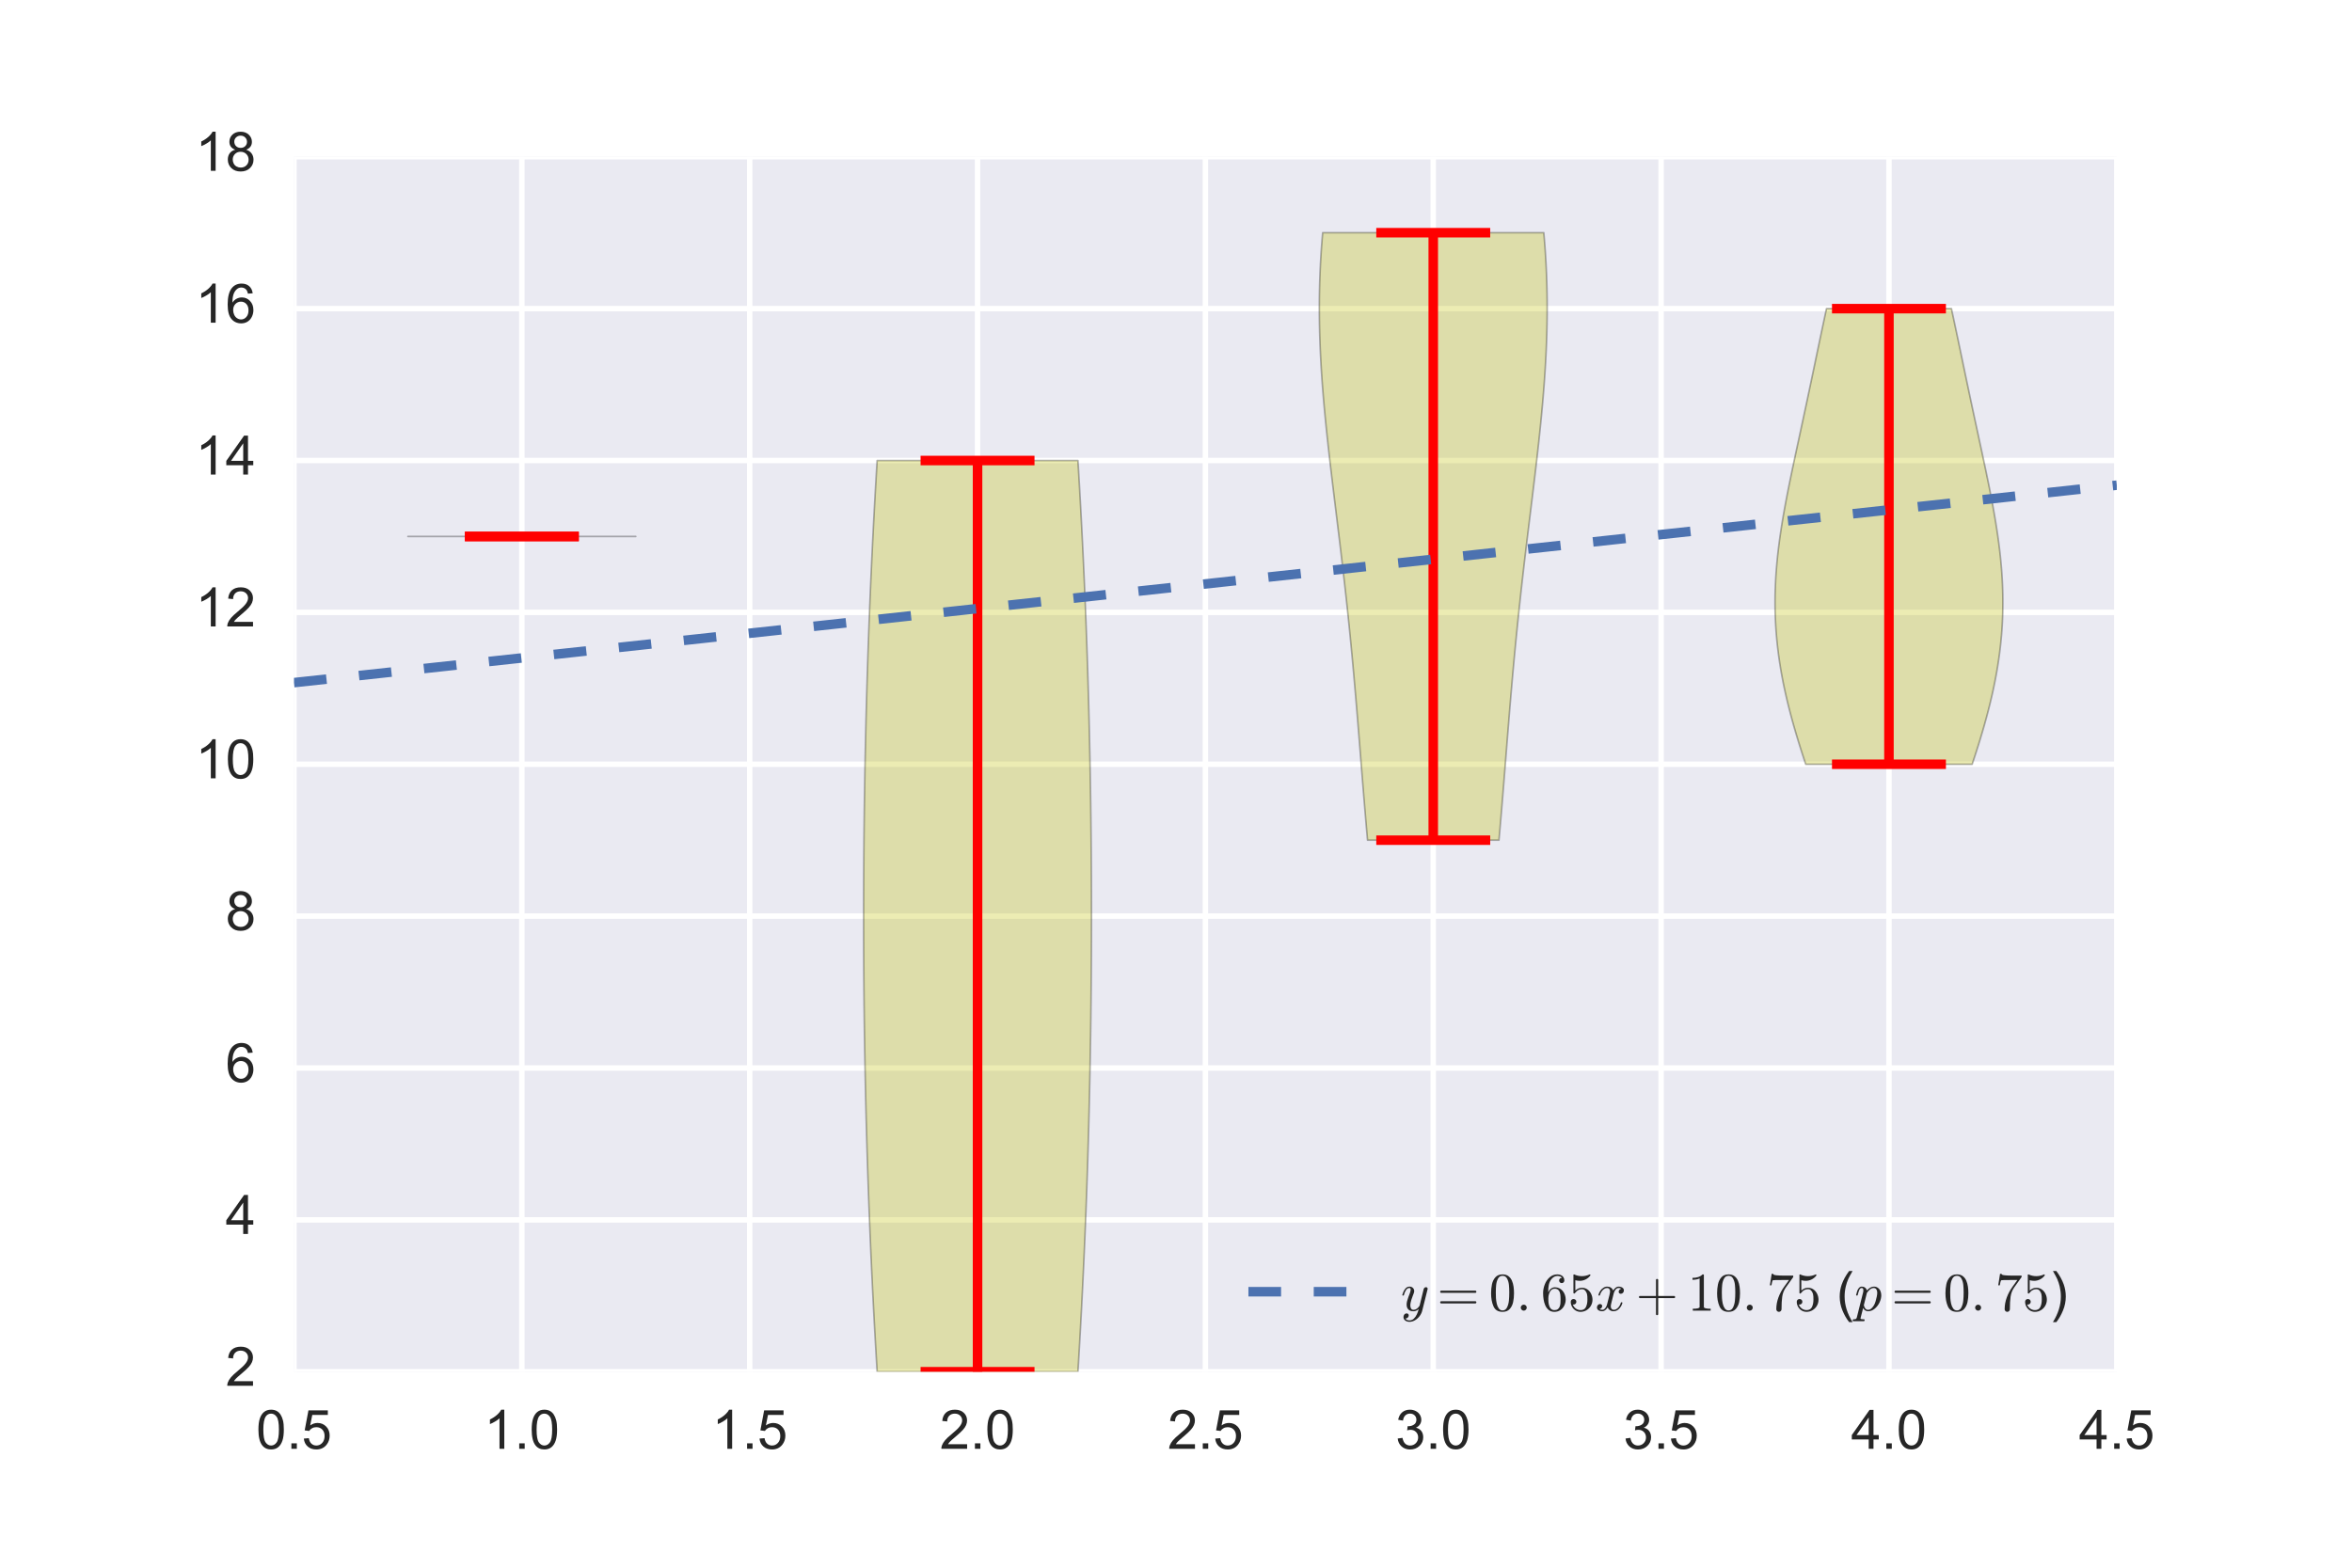 <?xml version="1.0" encoding="utf-8" standalone="no"?>
<!DOCTYPE svg PUBLIC "-//W3C//DTD SVG 1.1//EN"
  "http://www.w3.org/Graphics/SVG/1.1/DTD/svg11.dtd">
<!-- Created with matplotlib (http://matplotlib.org/) -->
<svg height="288pt" version="1.1" viewBox="0 0 432 288" width="432pt" xmlns="http://www.w3.org/2000/svg" xmlns:xlink="http://www.w3.org/1999/xlink">
 <defs>
  <style type="text/css">
*{stroke-linecap:butt;stroke-linejoin:round;stroke-miterlimit:100000;}
  </style>
 </defs>
 <g id="figure_1">
  <g id="patch_1">
   <path d="M 0 288 
L 432 288 
L 432 0 
L 0 0 
z
" style="fill:#ffffff;"/>
  </g>
  <g id="axes_1">
   <g id="patch_2">
    <path d="M 54 252 
L 388.8 252 
L 388.8 28.8 
L 54 28.8 
z
" style="fill:#eaeaf2;"/>
   </g>
   <g id="matplotlib.axis_1">
    <g id="xtick_1">
     <g id="line2d_1">
      <path clip-path="url(#p557b11c16c)" d="M 54 252 
L 54 28.8 
" style="fill:none;stroke:#ffffff;stroke-linecap:round;"/>
     </g>
     <g id="line2d_2">
      <defs>
       <path d="M 0 0 
L 0 0 
" id="m8af77d1877" style="stroke:#262626;"/>
      </defs>
      <g>
       <use style="fill:#262626;stroke:#262626;" x="54.0" xlink:href="#m8af77d1877" y="252.0"/>
      </g>
     </g>
     <g id="line2d_3">
      <g>
       <use style="fill:#262626;stroke:#262626;" x="54.0" xlink:href="#m8af77d1877" y="28.8"/>
      </g>
     </g>
     <g id="text_1">
      <!-- 0.5 -->
      <defs>
       <path d="M 4.156 35.297 
Q 4.156 48 6.766 55.734 
Q 9.375 63.484 14.516 67.672 
Q 19.672 71.875 27.484 71.875 
Q 33.25 71.875 37.594 69.547 
Q 41.938 67.234 44.766 62.859 
Q 47.609 58.5 49.219 52.219 
Q 50.828 45.953 50.828 35.297 
Q 50.828 22.703 48.234 14.969 
Q 45.656 7.234 40.5 3 
Q 35.359 -1.219 27.484 -1.219 
Q 17.141 -1.219 11.234 6.203 
Q 4.156 15.141 4.156 35.297 
M 13.188 35.297 
Q 13.188 17.672 17.312 11.828 
Q 21.438 6 27.484 6 
Q 33.547 6 37.672 11.859 
Q 41.797 17.719 41.797 35.297 
Q 41.797 52.984 37.672 58.781 
Q 33.547 64.594 27.391 64.594 
Q 21.344 64.594 17.719 59.469 
Q 13.188 52.938 13.188 35.297 
" id="ArialMT-30"/>
       <path d="M 4.156 18.75 
L 13.375 19.531 
Q 14.406 12.797 18.141 9.391 
Q 21.875 6 27.156 6 
Q 33.5 6 37.891 10.781 
Q 42.281 15.578 42.281 23.484 
Q 42.281 31 38.062 35.344 
Q 33.844 39.703 27 39.703 
Q 22.75 39.703 19.328 37.766 
Q 15.922 35.844 13.969 32.766 
L 5.719 33.844 
L 12.641 70.609 
L 48.25 70.609 
L 48.25 62.203 
L 19.672 62.203 
L 15.828 42.969 
Q 22.266 47.469 29.344 47.469 
Q 38.719 47.469 45.156 40.969 
Q 51.609 34.469 51.609 24.266 
Q 51.609 14.547 45.953 7.469 
Q 39.062 -1.219 27.156 -1.219 
Q 17.391 -1.219 11.203 4.25 
Q 5.031 9.719 4.156 18.75 
" id="ArialMT-35"/>
       <path d="M 9.078 0 
L 9.078 10.016 
L 19.094 10.016 
L 19.094 0 
z
" id="ArialMT-2e"/>
      </defs>
      <g style="fill:#262626;" transform="translate(47.05 266.158)scale(0.1 -0.1)">
       <use xlink:href="#ArialMT-30"/>
       <use x="55.615" xlink:href="#ArialMT-2e"/>
       <use x="83.398" xlink:href="#ArialMT-35"/>
      </g>
     </g>
    </g>
    <g id="xtick_2">
     <g id="line2d_4">
      <path clip-path="url(#p557b11c16c)" d="M 95.85 252 
L 95.85 28.8 
" style="fill:none;stroke:#ffffff;stroke-linecap:round;"/>
     </g>
     <g id="line2d_5">
      <g>
       <use style="fill:#262626;stroke:#262626;" x="95.85" xlink:href="#m8af77d1877" y="252.0"/>
      </g>
     </g>
     <g id="line2d_6">
      <g>
       <use style="fill:#262626;stroke:#262626;" x="95.85" xlink:href="#m8af77d1877" y="28.8"/>
      </g>
     </g>
     <g id="text_2">
      <!-- 1.0 -->
      <defs>
       <path d="M 37.25 0 
L 28.469 0 
L 28.469 56 
Q 25.297 52.984 20.141 49.953 
Q 14.984 46.922 10.891 45.406 
L 10.891 53.906 
Q 18.266 57.375 23.781 62.297 
Q 29.297 67.234 31.594 71.875 
L 37.25 71.875 
z
" id="ArialMT-31"/>
      </defs>
      <g style="fill:#262626;" transform="translate(88.9 266.158)scale(0.1 -0.1)">
       <use xlink:href="#ArialMT-31"/>
       <use x="55.615" xlink:href="#ArialMT-2e"/>
       <use x="83.398" xlink:href="#ArialMT-30"/>
      </g>
     </g>
    </g>
    <g id="xtick_3">
     <g id="line2d_7">
      <path clip-path="url(#p557b11c16c)" d="M 137.7 252 
L 137.7 28.8 
" style="fill:none;stroke:#ffffff;stroke-linecap:round;"/>
     </g>
     <g id="line2d_8">
      <g>
       <use style="fill:#262626;stroke:#262626;" x="137.7" xlink:href="#m8af77d1877" y="252.0"/>
      </g>
     </g>
     <g id="line2d_9">
      <g>
       <use style="fill:#262626;stroke:#262626;" x="137.7" xlink:href="#m8af77d1877" y="28.8"/>
      </g>
     </g>
     <g id="text_3">
      <!-- 1.5 -->
      <g style="fill:#262626;" transform="translate(130.75 266.158)scale(0.1 -0.1)">
       <use xlink:href="#ArialMT-31"/>
       <use x="55.615" xlink:href="#ArialMT-2e"/>
       <use x="83.398" xlink:href="#ArialMT-35"/>
      </g>
     </g>
    </g>
    <g id="xtick_4">
     <g id="line2d_10">
      <path clip-path="url(#p557b11c16c)" d="M 179.55 252 
L 179.55 28.8 
" style="fill:none;stroke:#ffffff;stroke-linecap:round;"/>
     </g>
     <g id="line2d_11">
      <g>
       <use style="fill:#262626;stroke:#262626;" x="179.55" xlink:href="#m8af77d1877" y="252.0"/>
      </g>
     </g>
     <g id="line2d_12">
      <g>
       <use style="fill:#262626;stroke:#262626;" x="179.55" xlink:href="#m8af77d1877" y="28.8"/>
      </g>
     </g>
     <g id="text_4">
      <!-- 2.0 -->
      <defs>
       <path d="M 50.344 8.453 
L 50.344 0 
L 3.031 0 
Q 2.938 3.172 4.047 6.109 
Q 5.859 10.938 9.828 15.625 
Q 13.812 20.312 21.344 26.469 
Q 33.016 36.031 37.109 41.625 
Q 41.219 47.219 41.219 52.203 
Q 41.219 57.422 37.469 61 
Q 33.734 64.594 27.734 64.594 
Q 21.391 64.594 17.578 60.781 
Q 13.766 56.984 13.719 50.25 
L 4.688 51.172 
Q 5.609 61.281 11.656 66.578 
Q 17.719 71.875 27.938 71.875 
Q 38.234 71.875 44.234 66.156 
Q 50.25 60.453 50.25 52 
Q 50.25 47.703 48.484 43.547 
Q 46.734 39.406 42.656 34.812 
Q 38.578 30.219 29.109 22.219 
Q 21.188 15.578 18.938 13.203 
Q 16.703 10.844 15.234 8.453 
z
" id="ArialMT-32"/>
      </defs>
      <g style="fill:#262626;" transform="translate(172.6 266.158)scale(0.1 -0.1)">
       <use xlink:href="#ArialMT-32"/>
       <use x="55.615" xlink:href="#ArialMT-2e"/>
       <use x="83.398" xlink:href="#ArialMT-30"/>
      </g>
     </g>
    </g>
    <g id="xtick_5">
     <g id="line2d_13">
      <path clip-path="url(#p557b11c16c)" d="M 221.4 252 
L 221.4 28.8 
" style="fill:none;stroke:#ffffff;stroke-linecap:round;"/>
     </g>
     <g id="line2d_14">
      <g>
       <use style="fill:#262626;stroke:#262626;" x="221.4" xlink:href="#m8af77d1877" y="252.0"/>
      </g>
     </g>
     <g id="line2d_15">
      <g>
       <use style="fill:#262626;stroke:#262626;" x="221.4" xlink:href="#m8af77d1877" y="28.8"/>
      </g>
     </g>
     <g id="text_5">
      <!-- 2.5 -->
      <g style="fill:#262626;" transform="translate(214.45 266.158)scale(0.1 -0.1)">
       <use xlink:href="#ArialMT-32"/>
       <use x="55.615" xlink:href="#ArialMT-2e"/>
       <use x="83.398" xlink:href="#ArialMT-35"/>
      </g>
     </g>
    </g>
    <g id="xtick_6">
     <g id="line2d_16">
      <path clip-path="url(#p557b11c16c)" d="M 263.25 252 
L 263.25 28.8 
" style="fill:none;stroke:#ffffff;stroke-linecap:round;"/>
     </g>
     <g id="line2d_17">
      <g>
       <use style="fill:#262626;stroke:#262626;" x="263.25" xlink:href="#m8af77d1877" y="252.0"/>
      </g>
     </g>
     <g id="line2d_18">
      <g>
       <use style="fill:#262626;stroke:#262626;" x="263.25" xlink:href="#m8af77d1877" y="28.8"/>
      </g>
     </g>
     <g id="text_6">
      <!-- 3.0 -->
      <defs>
       <path d="M 4.203 18.891 
L 12.984 20.062 
Q 14.5 12.594 18.141 9.297 
Q 21.781 6 27 6 
Q 33.203 6 37.469 10.297 
Q 41.75 14.594 41.75 20.953 
Q 41.75 27 37.797 30.922 
Q 33.844 34.859 27.734 34.859 
Q 25.25 34.859 21.531 33.891 
L 22.516 41.609 
Q 23.391 41.5 23.922 41.5 
Q 29.547 41.5 34.031 44.422 
Q 38.531 47.359 38.531 53.469 
Q 38.531 58.297 35.25 61.469 
Q 31.984 64.656 26.812 64.656 
Q 21.688 64.656 18.266 61.422 
Q 14.844 58.203 13.875 51.766 
L 5.078 53.328 
Q 6.688 62.156 12.391 67.016 
Q 18.109 71.875 26.609 71.875 
Q 32.469 71.875 37.391 69.359 
Q 42.328 66.844 44.938 62.5 
Q 47.562 58.156 47.562 53.266 
Q 47.562 48.641 45.062 44.828 
Q 42.578 41.016 37.703 38.766 
Q 44.047 37.312 47.562 32.688 
Q 51.078 28.078 51.078 21.141 
Q 51.078 11.766 44.234 5.25 
Q 37.406 -1.266 26.953 -1.266 
Q 17.531 -1.266 11.297 4.344 
Q 5.078 9.969 4.203 18.891 
" id="ArialMT-33"/>
      </defs>
      <g style="fill:#262626;" transform="translate(256.3 266.158)scale(0.1 -0.1)">
       <use xlink:href="#ArialMT-33"/>
       <use x="55.615" xlink:href="#ArialMT-2e"/>
       <use x="83.398" xlink:href="#ArialMT-30"/>
      </g>
     </g>
    </g>
    <g id="xtick_7">
     <g id="line2d_19">
      <path clip-path="url(#p557b11c16c)" d="M 305.1 252 
L 305.1 28.8 
" style="fill:none;stroke:#ffffff;stroke-linecap:round;"/>
     </g>
     <g id="line2d_20">
      <g>
       <use style="fill:#262626;stroke:#262626;" x="305.1" xlink:href="#m8af77d1877" y="252.0"/>
      </g>
     </g>
     <g id="line2d_21">
      <g>
       <use style="fill:#262626;stroke:#262626;" x="305.1" xlink:href="#m8af77d1877" y="28.8"/>
      </g>
     </g>
     <g id="text_7">
      <!-- 3.5 -->
      <g style="fill:#262626;" transform="translate(298.15 266.158)scale(0.1 -0.1)">
       <use xlink:href="#ArialMT-33"/>
       <use x="55.615" xlink:href="#ArialMT-2e"/>
       <use x="83.398" xlink:href="#ArialMT-35"/>
      </g>
     </g>
    </g>
    <g id="xtick_8">
     <g id="line2d_22">
      <path clip-path="url(#p557b11c16c)" d="M 346.95 252 
L 346.95 28.8 
" style="fill:none;stroke:#ffffff;stroke-linecap:round;"/>
     </g>
     <g id="line2d_23">
      <g>
       <use style="fill:#262626;stroke:#262626;" x="346.95" xlink:href="#m8af77d1877" y="252.0"/>
      </g>
     </g>
     <g id="line2d_24">
      <g>
       <use style="fill:#262626;stroke:#262626;" x="346.95" xlink:href="#m8af77d1877" y="28.8"/>
      </g>
     </g>
     <g id="text_8">
      <!-- 4.0 -->
      <defs>
       <path d="M 32.328 0 
L 32.328 17.141 
L 1.266 17.141 
L 1.266 25.203 
L 33.938 71.578 
L 41.109 71.578 
L 41.109 25.203 
L 50.781 25.203 
L 50.781 17.141 
L 41.109 17.141 
L 41.109 0 
z
M 32.328 25.203 
L 32.328 57.469 
L 9.906 25.203 
z
" id="ArialMT-34"/>
      </defs>
      <g style="fill:#262626;" transform="translate(340.0 266.158)scale(0.1 -0.1)">
       <use xlink:href="#ArialMT-34"/>
       <use x="55.615" xlink:href="#ArialMT-2e"/>
       <use x="83.398" xlink:href="#ArialMT-30"/>
      </g>
     </g>
    </g>
    <g id="xtick_9">
     <g id="line2d_25">
      <path clip-path="url(#p557b11c16c)" d="M 388.8 252 
L 388.8 28.8 
" style="fill:none;stroke:#ffffff;stroke-linecap:round;"/>
     </g>
     <g id="line2d_26">
      <g>
       <use style="fill:#262626;stroke:#262626;" x="388.8" xlink:href="#m8af77d1877" y="252.0"/>
      </g>
     </g>
     <g id="line2d_27">
      <g>
       <use style="fill:#262626;stroke:#262626;" x="388.8" xlink:href="#m8af77d1877" y="28.8"/>
      </g>
     </g>
     <g id="text_9">
      <!-- 4.5 -->
      <g style="fill:#262626;" transform="translate(381.85 266.158)scale(0.1 -0.1)">
       <use xlink:href="#ArialMT-34"/>
       <use x="55.615" xlink:href="#ArialMT-2e"/>
       <use x="83.398" xlink:href="#ArialMT-35"/>
      </g>
     </g>
    </g>
   </g>
   <g id="matplotlib.axis_2">
    <g id="ytick_1">
     <g id="line2d_28">
      <path clip-path="url(#p557b11c16c)" d="M 54 252 
L 388.8 252 
" style="fill:none;stroke:#ffffff;stroke-linecap:round;"/>
     </g>
     <g id="line2d_29">
      <g>
       <use style="fill:#262626;stroke:#262626;" x="54.0" xlink:href="#m8af77d1877" y="252.0"/>
      </g>
     </g>
     <g id="line2d_30">
      <g>
       <use style="fill:#262626;stroke:#262626;" x="388.8" xlink:href="#m8af77d1877" y="252.0"/>
      </g>
     </g>
     <g id="text_10">
      <!-- 2 -->
      <g style="fill:#262626;" transform="translate(41.439 254.585)scale(0.1 -0.1)">
       <use xlink:href="#ArialMT-32"/>
      </g>
     </g>
    </g>
    <g id="ytick_2">
     <g id="line2d_31">
      <path clip-path="url(#p557b11c16c)" d="M 54 224.1 
L 388.8 224.1 
" style="fill:none;stroke:#ffffff;stroke-linecap:round;"/>
     </g>
     <g id="line2d_32">
      <g>
       <use style="fill:#262626;stroke:#262626;" x="54.0" xlink:href="#m8af77d1877" y="224.1"/>
      </g>
     </g>
     <g id="line2d_33">
      <g>
       <use style="fill:#262626;stroke:#262626;" x="388.8" xlink:href="#m8af77d1877" y="224.1"/>
      </g>
     </g>
     <g id="text_11">
      <!-- 4 -->
      <g style="fill:#262626;" transform="translate(41.439 226.685)scale(0.1 -0.1)">
       <use xlink:href="#ArialMT-34"/>
      </g>
     </g>
    </g>
    <g id="ytick_3">
     <g id="line2d_34">
      <path clip-path="url(#p557b11c16c)" d="M 54 196.2 
L 388.8 196.2 
" style="fill:none;stroke:#ffffff;stroke-linecap:round;"/>
     </g>
     <g id="line2d_35">
      <g>
       <use style="fill:#262626;stroke:#262626;" x="54.0" xlink:href="#m8af77d1877" y="196.2"/>
      </g>
     </g>
     <g id="line2d_36">
      <g>
       <use style="fill:#262626;stroke:#262626;" x="388.8" xlink:href="#m8af77d1877" y="196.2"/>
      </g>
     </g>
     <g id="text_12">
      <!-- 6 -->
      <defs>
       <path d="M 49.75 54.047 
L 41.016 53.375 
Q 39.844 58.547 37.703 60.891 
Q 34.125 64.656 28.906 64.656 
Q 24.703 64.656 21.531 62.312 
Q 17.391 59.281 14.984 53.469 
Q 12.594 47.656 12.5 36.922 
Q 15.672 41.75 20.266 44.094 
Q 24.859 46.438 29.891 46.438 
Q 38.672 46.438 44.844 39.969 
Q 51.031 33.5 51.031 23.25 
Q 51.031 16.5 48.125 10.719 
Q 45.219 4.938 40.141 1.859 
Q 35.062 -1.219 28.609 -1.219 
Q 17.625 -1.219 10.688 6.859 
Q 3.766 14.938 3.766 33.5 
Q 3.766 54.25 11.422 63.672 
Q 18.109 71.875 29.438 71.875 
Q 37.891 71.875 43.281 67.141 
Q 48.688 62.406 49.75 54.047 
M 13.875 23.188 
Q 13.875 18.656 15.797 14.5 
Q 17.719 10.359 21.188 8.172 
Q 24.656 6 28.469 6 
Q 34.031 6 38.031 10.484 
Q 42.047 14.984 42.047 22.703 
Q 42.047 30.125 38.078 34.391 
Q 34.125 38.672 28.125 38.672 
Q 22.172 38.672 18.016 34.391 
Q 13.875 30.125 13.875 23.188 
" id="ArialMT-36"/>
      </defs>
      <g style="fill:#262626;" transform="translate(41.439 198.785)scale(0.1 -0.1)">
       <use xlink:href="#ArialMT-36"/>
      </g>
     </g>
    </g>
    <g id="ytick_4">
     <g id="line2d_37">
      <path clip-path="url(#p557b11c16c)" d="M 54 168.3 
L 388.8 168.3 
" style="fill:none;stroke:#ffffff;stroke-linecap:round;"/>
     </g>
     <g id="line2d_38">
      <g>
       <use style="fill:#262626;stroke:#262626;" x="54.0" xlink:href="#m8af77d1877" y="168.3"/>
      </g>
     </g>
     <g id="line2d_39">
      <g>
       <use style="fill:#262626;stroke:#262626;" x="388.8" xlink:href="#m8af77d1877" y="168.3"/>
      </g>
     </g>
     <g id="text_13">
      <!-- 8 -->
      <defs>
       <path d="M 17.672 38.812 
Q 12.203 40.828 9.562 44.531 
Q 6.938 48.25 6.938 53.422 
Q 6.938 61.234 12.547 66.547 
Q 18.172 71.875 27.484 71.875 
Q 36.859 71.875 42.578 66.422 
Q 48.297 60.984 48.297 53.172 
Q 48.297 48.188 45.672 44.5 
Q 43.062 40.828 37.75 38.812 
Q 44.344 36.672 47.781 31.875 
Q 51.219 27.094 51.219 20.453 
Q 51.219 11.281 44.719 5.031 
Q 38.234 -1.219 27.641 -1.219 
Q 17.047 -1.219 10.547 5.047 
Q 4.047 11.328 4.047 20.703 
Q 4.047 27.688 7.594 32.391 
Q 11.141 37.109 17.672 38.812 
M 15.922 53.719 
Q 15.922 48.641 19.188 45.406 
Q 22.469 42.188 27.688 42.188 
Q 32.766 42.188 36.016 45.375 
Q 39.266 48.578 39.266 53.219 
Q 39.266 58.062 35.906 61.359 
Q 32.562 64.656 27.594 64.656 
Q 22.562 64.656 19.234 61.422 
Q 15.922 58.203 15.922 53.719 
M 13.094 20.656 
Q 13.094 16.891 14.875 13.375 
Q 16.656 9.859 20.172 7.922 
Q 23.688 6 27.734 6 
Q 34.031 6 38.125 10.047 
Q 42.234 14.109 42.234 20.359 
Q 42.234 26.703 38.016 30.859 
Q 33.797 35.016 27.438 35.016 
Q 21.234 35.016 17.156 30.906 
Q 13.094 26.812 13.094 20.656 
" id="ArialMT-38"/>
      </defs>
      <g style="fill:#262626;" transform="translate(41.439 170.885)scale(0.1 -0.1)">
       <use xlink:href="#ArialMT-38"/>
      </g>
     </g>
    </g>
    <g id="ytick_5">
     <g id="line2d_40">
      <path clip-path="url(#p557b11c16c)" d="M 54 140.4 
L 388.8 140.4 
" style="fill:none;stroke:#ffffff;stroke-linecap:round;"/>
     </g>
     <g id="line2d_41">
      <g>
       <use style="fill:#262626;stroke:#262626;" x="54.0" xlink:href="#m8af77d1877" y="140.4"/>
      </g>
     </g>
     <g id="line2d_42">
      <g>
       <use style="fill:#262626;stroke:#262626;" x="388.8" xlink:href="#m8af77d1877" y="140.4"/>
      </g>
     </g>
     <g id="text_14">
      <!-- 10 -->
      <g style="fill:#262626;" transform="translate(35.878 142.985)scale(0.1 -0.1)">
       <use xlink:href="#ArialMT-31"/>
       <use x="55.615" xlink:href="#ArialMT-30"/>
      </g>
     </g>
    </g>
    <g id="ytick_6">
     <g id="line2d_43">
      <path clip-path="url(#p557b11c16c)" d="M 54 112.5 
L 388.8 112.5 
" style="fill:none;stroke:#ffffff;stroke-linecap:round;"/>
     </g>
     <g id="line2d_44">
      <g>
       <use style="fill:#262626;stroke:#262626;" x="54.0" xlink:href="#m8af77d1877" y="112.5"/>
      </g>
     </g>
     <g id="line2d_45">
      <g>
       <use style="fill:#262626;stroke:#262626;" x="388.8" xlink:href="#m8af77d1877" y="112.5"/>
      </g>
     </g>
     <g id="text_15">
      <!-- 12 -->
      <g style="fill:#262626;" transform="translate(35.878 115.085)scale(0.1 -0.1)">
       <use xlink:href="#ArialMT-31"/>
       <use x="55.615" xlink:href="#ArialMT-32"/>
      </g>
     </g>
    </g>
    <g id="ytick_7">
     <g id="line2d_46">
      <path clip-path="url(#p557b11c16c)" d="M 54 84.6 
L 388.8 84.6 
" style="fill:none;stroke:#ffffff;stroke-linecap:round;"/>
     </g>
     <g id="line2d_47">
      <g>
       <use style="fill:#262626;stroke:#262626;" x="54.0" xlink:href="#m8af77d1877" y="84.6"/>
      </g>
     </g>
     <g id="line2d_48">
      <g>
       <use style="fill:#262626;stroke:#262626;" x="388.8" xlink:href="#m8af77d1877" y="84.6"/>
      </g>
     </g>
     <g id="text_16">
      <!-- 14 -->
      <g style="fill:#262626;" transform="translate(35.878 87.185)scale(0.1 -0.1)">
       <use xlink:href="#ArialMT-31"/>
       <use x="55.615" xlink:href="#ArialMT-34"/>
      </g>
     </g>
    </g>
    <g id="ytick_8">
     <g id="line2d_49">
      <path clip-path="url(#p557b11c16c)" d="M 54 56.7 
L 388.8 56.7 
" style="fill:none;stroke:#ffffff;stroke-linecap:round;"/>
     </g>
     <g id="line2d_50">
      <g>
       <use style="fill:#262626;stroke:#262626;" x="54.0" xlink:href="#m8af77d1877" y="56.7"/>
      </g>
     </g>
     <g id="line2d_51">
      <g>
       <use style="fill:#262626;stroke:#262626;" x="388.8" xlink:href="#m8af77d1877" y="56.7"/>
      </g>
     </g>
     <g id="text_17">
      <!-- 16 -->
      <g style="fill:#262626;" transform="translate(35.878 59.285)scale(0.1 -0.1)">
       <use xlink:href="#ArialMT-31"/>
       <use x="55.615" xlink:href="#ArialMT-36"/>
      </g>
     </g>
    </g>
    <g id="ytick_9">
     <g id="line2d_52">
      <path clip-path="url(#p557b11c16c)" d="M 54 28.8 
L 388.8 28.8 
" style="fill:none;stroke:#ffffff;stroke-linecap:round;"/>
     </g>
     <g id="line2d_53">
      <g>
       <use style="fill:#262626;stroke:#262626;" x="54.0" xlink:href="#m8af77d1877" y="28.8"/>
      </g>
     </g>
     <g id="line2d_54">
      <g>
       <use style="fill:#262626;stroke:#262626;" x="388.8" xlink:href="#m8af77d1877" y="28.8"/>
      </g>
     </g>
     <g id="text_18">
      <!-- 18 -->
      <g style="fill:#262626;" transform="translate(35.878 31.385)scale(0.1 -0.1)">
       <use xlink:href="#ArialMT-31"/>
       <use x="55.615" xlink:href="#ArialMT-38"/>
      </g>
     </g>
    </g>
   </g>
   <g id="PolyCollection_1">
    <defs>
     <path d="M 116.775 -189.45 
L 74.925 -189.45 
L 74.925 -189.45 
L 74.925 -189.45 
L 74.925 -189.45 
L 74.925 -189.45 
L 74.925 -189.45 
L 74.925 -189.45 
L 74.925 -189.45 
L 74.925 -189.45 
L 74.925 -189.45 
L 74.925 -189.45 
L 74.925 -189.45 
L 74.925 -189.45 
L 74.925 -189.45 
L 74.925 -189.45 
L 74.925 -189.45 
L 74.925 -189.45 
L 74.925 -189.45 
L 74.925 -189.45 
L 74.925 -189.45 
L 74.925 -189.45 
L 74.925 -189.45 
L 74.925 -189.45 
L 74.925 -189.45 
L 74.925 -189.45 
L 74.925 -189.45 
L 74.925 -189.45 
L 74.925 -189.45 
L 74.925 -189.45 
L 74.925 -189.45 
L 74.925 -189.45 
L 74.925 -189.45 
L 74.925 -189.45 
L 74.925 -189.45 
L 74.925 -189.45 
L 74.925 -189.45 
L 74.925 -189.45 
L 74.925 -189.45 
L 74.925 -189.45 
L 74.925 -189.45 
L 74.925 -189.45 
L 74.925 -189.45 
L 74.925 -189.45 
L 74.925 -189.45 
L 74.925 -189.45 
L 74.925 -189.45 
L 74.925 -189.45 
L 74.925 -189.45 
L 74.925 -189.45 
L 74.925 -189.45 
L 74.925 -189.45 
L 74.925 -189.45 
L 74.925 -189.45 
L 74.925 -189.45 
L 74.925 -189.45 
L 74.925 -189.45 
L 74.925 -189.45 
L 74.925 -189.45 
L 74.925 -189.45 
L 74.925 -189.45 
L 74.925 -189.45 
L 74.925 -189.45 
L 74.925 -189.45 
L 74.925 -189.45 
L 74.925 -189.45 
L 74.925 -189.45 
L 74.925 -189.45 
L 74.925 -189.45 
L 74.925 -189.45 
L 74.925 -189.45 
L 74.925 -189.45 
L 74.925 -189.45 
L 74.925 -189.45 
L 74.925 -189.45 
L 74.925 -189.45 
L 74.925 -189.45 
L 74.925 -189.45 
L 74.925 -189.45 
L 74.925 -189.45 
L 74.925 -189.45 
L 74.925 -189.45 
L 74.925 -189.45 
L 74.925 -189.45 
L 74.925 -189.45 
L 74.925 -189.45 
L 74.925 -189.45 
L 74.925 -189.45 
L 74.925 -189.45 
L 74.925 -189.45 
L 74.925 -189.45 
L 74.925 -189.45 
L 74.925 -189.45 
L 74.925 -189.45 
L 74.925 -189.45 
L 74.925 -189.45 
L 74.925 -189.45 
L 74.925 -189.45 
L 74.925 -189.45 
L 74.925 -189.45 
L 74.925 -189.45 
L 116.775 -189.45 
L 116.775 -189.45 
L 116.775 -189.45 
L 116.775 -189.45 
L 116.775 -189.45 
L 116.775 -189.45 
L 116.775 -189.45 
L 116.775 -189.45 
L 116.775 -189.45 
L 116.775 -189.45 
L 116.775 -189.45 
L 116.775 -189.45 
L 116.775 -189.45 
L 116.775 -189.45 
L 116.775 -189.45 
L 116.775 -189.45 
L 116.775 -189.45 
L 116.775 -189.45 
L 116.775 -189.45 
L 116.775 -189.45 
L 116.775 -189.45 
L 116.775 -189.45 
L 116.775 -189.45 
L 116.775 -189.45 
L 116.775 -189.45 
L 116.775 -189.45 
L 116.775 -189.45 
L 116.775 -189.45 
L 116.775 -189.45 
L 116.775 -189.45 
L 116.775 -189.45 
L 116.775 -189.45 
L 116.775 -189.45 
L 116.775 -189.45 
L 116.775 -189.45 
L 116.775 -189.45 
L 116.775 -189.45 
L 116.775 -189.45 
L 116.775 -189.45 
L 116.775 -189.45 
L 116.775 -189.45 
L 116.775 -189.45 
L 116.775 -189.45 
L 116.775 -189.45 
L 116.775 -189.45 
L 116.775 -189.45 
L 116.775 -189.45 
L 116.775 -189.45 
L 116.775 -189.45 
L 116.775 -189.45 
L 116.775 -189.45 
L 116.775 -189.45 
L 116.775 -189.45 
L 116.775 -189.45 
L 116.775 -189.45 
L 116.775 -189.45 
L 116.775 -189.45 
L 116.775 -189.45 
L 116.775 -189.45 
L 116.775 -189.45 
L 116.775 -189.45 
L 116.775 -189.45 
L 116.775 -189.45 
L 116.775 -189.45 
L 116.775 -189.45 
L 116.775 -189.45 
L 116.775 -189.45 
L 116.775 -189.45 
L 116.775 -189.45 
L 116.775 -189.45 
L 116.775 -189.45 
L 116.775 -189.45 
L 116.775 -189.45 
L 116.775 -189.45 
L 116.775 -189.45 
L 116.775 -189.45 
L 116.775 -189.45 
L 116.775 -189.45 
L 116.775 -189.45 
L 116.775 -189.45 
L 116.775 -189.45 
L 116.775 -189.45 
L 116.775 -189.45 
L 116.775 -189.45 
L 116.775 -189.45 
L 116.775 -189.45 
L 116.775 -189.45 
L 116.775 -189.45 
L 116.775 -189.45 
L 116.775 -189.45 
L 116.775 -189.45 
L 116.775 -189.45 
L 116.775 -189.45 
L 116.775 -189.45 
L 116.775 -189.45 
L 116.775 -189.45 
L 116.775 -189.45 
L 116.775 -189.45 
L 116.775 -189.45 
L 116.775 -189.45 
L 116.775 -189.45 
z
" id="m8d08e3b81d" style="stroke:#000000;stroke-opacity:0.3;stroke-width:0.3;"/>
    </defs>
    <g clip-path="url(#p557b11c16c)">
     <use style="fill:#bfbf00;fill-opacity:0.3;stroke:#000000;stroke-opacity:0.3;stroke-width:0.3;" x="0.0" xlink:href="#m8d08e3b81d" y="288.0"/>
    </g>
   </g>
   <g id="PolyCollection_2">
    <defs>
     <path d="M 197.99 -36 
L 161.11 -36 
L 161.007 -37.691 
L 160.907 -39.382 
L 160.808 -41.073 
L 160.713 -42.764 
L 160.619 -44.455 
L 160.527 -46.145 
L 160.438 -47.836 
L 160.351 -49.527 
L 160.266 -51.218 
L 160.184 -52.909 
L 160.104 -54.6 
L 160.026 -56.291 
L 159.95 -57.982 
L 159.876 -59.673 
L 159.805 -61.364 
L 159.736 -63.055 
L 159.669 -64.745 
L 159.604 -66.436 
L 159.541 -68.127 
L 159.481 -69.818 
L 159.423 -71.509 
L 159.367 -73.2 
L 159.313 -74.891 
L 159.261 -76.582 
L 159.211 -78.273 
L 159.163 -79.964 
L 159.118 -81.655 
L 159.074 -83.345 
L 159.033 -85.036 
L 158.994 -86.727 
L 158.957 -88.418 
L 158.921 -90.109 
L 158.888 -91.8 
L 158.857 -93.491 
L 158.828 -95.182 
L 158.801 -96.873 
L 158.775 -98.564 
L 158.752 -100.255 
L 158.731 -101.945 
L 158.712 -103.636 
L 158.694 -105.327 
L 158.679 -107.018 
L 158.665 -108.709 
L 158.654 -110.4 
L 158.644 -112.091 
L 158.637 -113.782 
L 158.631 -115.473 
L 158.627 -117.164 
L 158.625 -118.855 
L 158.625 -120.545 
L 158.627 -122.236 
L 158.631 -123.927 
L 158.637 -125.618 
L 158.644 -127.309 
L 158.654 -129 
L 158.665 -130.691 
L 158.679 -132.382 
L 158.694 -134.073 
L 158.712 -135.764 
L 158.731 -137.455 
L 158.752 -139.145 
L 158.775 -140.836 
L 158.801 -142.527 
L 158.828 -144.218 
L 158.857 -145.909 
L 158.888 -147.6 
L 158.921 -149.291 
L 158.957 -150.982 
L 158.994 -152.673 
L 159.033 -154.364 
L 159.074 -156.055 
L 159.118 -157.745 
L 159.163 -159.436 
L 159.211 -161.127 
L 159.261 -162.818 
L 159.313 -164.509 
L 159.367 -166.2 
L 159.423 -167.891 
L 159.481 -169.582 
L 159.541 -171.273 
L 159.604 -172.964 
L 159.669 -174.655 
L 159.736 -176.345 
L 159.805 -178.036 
L 159.876 -179.727 
L 159.95 -181.418 
L 160.026 -183.109 
L 160.104 -184.8 
L 160.184 -186.491 
L 160.266 -188.182 
L 160.351 -189.873 
L 160.438 -191.564 
L 160.527 -193.255 
L 160.619 -194.945 
L 160.713 -196.636 
L 160.808 -198.327 
L 160.907 -200.018 
L 161.007 -201.709 
L 161.11 -203.4 
L 197.99 -203.4 
L 197.99 -203.4 
L 198.093 -201.709 
L 198.193 -200.018 
L 198.292 -198.327 
L 198.387 -196.636 
L 198.481 -194.945 
L 198.573 -193.255 
L 198.662 -191.564 
L 198.749 -189.873 
L 198.834 -188.182 
L 198.916 -186.491 
L 198.996 -184.8 
L 199.074 -183.109 
L 199.15 -181.418 
L 199.224 -179.727 
L 199.295 -178.036 
L 199.364 -176.345 
L 199.431 -174.655 
L 199.496 -172.964 
L 199.559 -171.273 
L 199.619 -169.582 
L 199.677 -167.891 
L 199.733 -166.2 
L 199.787 -164.509 
L 199.839 -162.818 
L 199.889 -161.127 
L 199.937 -159.436 
L 199.982 -157.745 
L 200.026 -156.055 
L 200.067 -154.364 
L 200.106 -152.673 
L 200.143 -150.982 
L 200.179 -149.291 
L 200.212 -147.6 
L 200.243 -145.909 
L 200.272 -144.218 
L 200.299 -142.527 
L 200.325 -140.836 
L 200.348 -139.145 
L 200.369 -137.455 
L 200.388 -135.764 
L 200.406 -134.073 
L 200.421 -132.382 
L 200.435 -130.691 
L 200.446 -129 
L 200.456 -127.309 
L 200.463 -125.618 
L 200.469 -123.927 
L 200.473 -122.236 
L 200.475 -120.545 
L 200.475 -118.855 
L 200.473 -117.164 
L 200.469 -115.473 
L 200.463 -113.782 
L 200.456 -112.091 
L 200.446 -110.4 
L 200.435 -108.709 
L 200.421 -107.018 
L 200.406 -105.327 
L 200.388 -103.636 
L 200.369 -101.945 
L 200.348 -100.255 
L 200.325 -98.564 
L 200.299 -96.873 
L 200.272 -95.182 
L 200.243 -93.491 
L 200.212 -91.8 
L 200.179 -90.109 
L 200.143 -88.418 
L 200.106 -86.727 
L 200.067 -85.036 
L 200.026 -83.345 
L 199.982 -81.655 
L 199.937 -79.964 
L 199.889 -78.273 
L 199.839 -76.582 
L 199.787 -74.891 
L 199.733 -73.2 
L 199.677 -71.509 
L 199.619 -69.818 
L 199.559 -68.127 
L 199.496 -66.436 
L 199.431 -64.745 
L 199.364 -63.055 
L 199.295 -61.364 
L 199.224 -59.673 
L 199.15 -57.982 
L 199.074 -56.291 
L 198.996 -54.6 
L 198.916 -52.909 
L 198.834 -51.218 
L 198.749 -49.527 
L 198.662 -47.836 
L 198.573 -46.145 
L 198.481 -44.455 
L 198.387 -42.764 
L 198.292 -41.073 
L 198.193 -39.382 
L 198.093 -37.691 
L 197.99 -36 
z
" id="md7c5464c16" style="stroke:#000000;stroke-opacity:0.3;stroke-width:0.3;"/>
    </defs>
    <g clip-path="url(#p557b11c16c)">
     <use style="fill:#bfbf00;fill-opacity:0.3;stroke:#000000;stroke-opacity:0.3;stroke-width:0.3;" x="0.0" xlink:href="#md7c5464c16" y="288.0"/>
    </g>
   </g>
   <g id="PolyCollection_3">
    <defs>
     <path d="M 275.319 -133.65 
L 251.181 -133.65 
L 251.08 -134.777 
L 250.982 -135.905 
L 250.884 -137.032 
L 250.788 -138.159 
L 250.693 -139.286 
L 250.599 -140.414 
L 250.506 -141.541 
L 250.413 -142.668 
L 250.322 -143.795 
L 250.231 -144.923 
L 250.14 -146.05 
L 250.05 -147.177 
L 249.96 -148.305 
L 249.87 -149.432 
L 249.78 -150.559 
L 249.69 -151.686 
L 249.599 -152.814 
L 249.508 -153.941 
L 249.417 -155.068 
L 249.325 -156.195 
L 249.232 -157.323 
L 249.138 -158.45 
L 249.043 -159.577 
L 248.947 -160.705 
L 248.849 -161.832 
L 248.751 -162.959 
L 248.651 -164.086 
L 248.549 -165.214 
L 248.446 -166.341 
L 248.341 -167.468 
L 248.234 -168.595 
L 248.125 -169.723 
L 248.015 -170.85 
L 247.903 -171.977 
L 247.789 -173.105 
L 247.673 -174.232 
L 247.555 -175.359 
L 247.436 -176.486 
L 247.314 -177.614 
L 247.191 -178.741 
L 247.066 -179.868 
L 246.939 -180.995 
L 246.81 -182.123 
L 246.68 -183.25 
L 246.549 -184.377 
L 246.416 -185.505 
L 246.282 -186.632 
L 246.147 -187.759 
L 246.011 -188.886 
L 245.874 -190.014 
L 245.736 -191.141 
L 245.598 -192.268 
L 245.46 -193.395 
L 245.321 -194.523 
L 245.183 -195.65 
L 245.045 -196.777 
L 244.908 -197.905 
L 244.771 -199.032 
L 244.636 -200.159 
L 244.502 -201.286 
L 244.369 -202.414 
L 244.238 -203.541 
L 244.109 -204.668 
L 243.983 -205.795 
L 243.859 -206.923 
L 243.738 -208.05 
L 243.62 -209.177 
L 243.505 -210.305 
L 243.395 -211.432 
L 243.288 -212.559 
L 243.185 -213.686 
L 243.087 -214.814 
L 242.994 -215.941 
L 242.905 -217.068 
L 242.822 -218.195 
L 242.745 -219.323 
L 242.673 -220.45 
L 242.608 -221.577 
L 242.549 -222.705 
L 242.496 -223.832 
L 242.45 -224.959 
L 242.411 -226.086 
L 242.379 -227.214 
L 242.354 -228.341 
L 242.337 -229.468 
L 242.327 -230.595 
L 242.325 -231.723 
L 242.331 -232.85 
L 242.345 -233.977 
L 242.367 -235.105 
L 242.398 -236.232 
L 242.436 -237.359 
L 242.484 -238.486 
L 242.539 -239.614 
L 242.603 -240.741 
L 242.675 -241.868 
L 242.756 -242.995 
L 242.846 -244.123 
L 242.943 -245.25 
L 283.557 -245.25 
L 283.557 -245.25 
L 283.654 -244.123 
L 283.744 -242.995 
L 283.825 -241.868 
L 283.897 -240.741 
L 283.961 -239.614 
L 284.016 -238.486 
L 284.064 -237.359 
L 284.102 -236.232 
L 284.133 -235.105 
L 284.155 -233.977 
L 284.169 -232.85 
L 284.175 -231.723 
L 284.173 -230.595 
L 284.163 -229.468 
L 284.146 -228.341 
L 284.121 -227.214 
L 284.089 -226.086 
L 284.05 -224.959 
L 284.004 -223.832 
L 283.951 -222.705 
L 283.892 -221.577 
L 283.827 -220.45 
L 283.755 -219.323 
L 283.678 -218.195 
L 283.595 -217.068 
L 283.506 -215.941 
L 283.413 -214.814 
L 283.315 -213.686 
L 283.212 -212.559 
L 283.105 -211.432 
L 282.995 -210.305 
L 282.88 -209.177 
L 282.762 -208.05 
L 282.641 -206.923 
L 282.517 -205.795 
L 282.391 -204.668 
L 282.262 -203.541 
L 282.131 -202.414 
L 281.998 -201.286 
L 281.864 -200.159 
L 281.729 -199.032 
L 281.592 -197.905 
L 281.455 -196.777 
L 281.317 -195.65 
L 281.179 -194.523 
L 281.04 -193.395 
L 280.902 -192.268 
L 280.764 -191.141 
L 280.626 -190.014 
L 280.489 -188.886 
L 280.353 -187.759 
L 280.218 -186.632 
L 280.084 -185.505 
L 279.951 -184.377 
L 279.82 -183.25 
L 279.69 -182.123 
L 279.561 -180.995 
L 279.434 -179.868 
L 279.309 -178.741 
L 279.186 -177.614 
L 279.064 -176.486 
L 278.945 -175.359 
L 278.827 -174.232 
L 278.711 -173.105 
L 278.597 -171.977 
L 278.485 -170.85 
L 278.375 -169.723 
L 278.266 -168.595 
L 278.159 -167.468 
L 278.054 -166.341 
L 277.951 -165.214 
L 277.849 -164.086 
L 277.749 -162.959 
L 277.651 -161.832 
L 277.553 -160.705 
L 277.457 -159.577 
L 277.362 -158.45 
L 277.268 -157.323 
L 277.175 -156.195 
L 277.083 -155.068 
L 276.992 -153.941 
L 276.901 -152.814 
L 276.81 -151.686 
L 276.72 -150.559 
L 276.63 -149.432 
L 276.54 -148.305 
L 276.45 -147.177 
L 276.36 -146.05 
L 276.269 -144.923 
L 276.178 -143.795 
L 276.087 -142.668 
L 275.994 -141.541 
L 275.901 -140.414 
L 275.807 -139.286 
L 275.712 -138.159 
L 275.616 -137.032 
L 275.518 -135.905 
L 275.42 -134.777 
L 275.319 -133.65 
z
" id="m4c69908012" style="stroke:#000000;stroke-opacity:0.3;stroke-width:0.3;"/>
    </defs>
    <g clip-path="url(#p557b11c16c)">
     <use style="fill:#bfbf00;fill-opacity:0.3;stroke:#000000;stroke-opacity:0.3;stroke-width:0.3;" x="0.0" xlink:href="#m4c69908012" y="288.0"/>
    </g>
   </g>
   <g id="PolyCollection_4">
    <defs>
     <path d="M 362.234 -147.6 
L 331.666 -147.6 
L 331.386 -148.445 
L 331.109 -149.291 
L 330.837 -150.136 
L 330.569 -150.982 
L 330.307 -151.827 
L 330.05 -152.673 
L 329.798 -153.518 
L 329.552 -154.364 
L 329.313 -155.209 
L 329.08 -156.055 
L 328.854 -156.9 
L 328.635 -157.745 
L 328.423 -158.591 
L 328.219 -159.436 
L 328.023 -160.282 
L 327.835 -161.127 
L 327.655 -161.973 
L 327.484 -162.818 
L 327.322 -163.664 
L 327.168 -164.509 
L 327.024 -165.355 
L 326.889 -166.2 
L 326.763 -167.045 
L 326.647 -167.891 
L 326.541 -168.736 
L 326.444 -169.582 
L 326.357 -170.427 
L 326.281 -171.273 
L 326.214 -172.118 
L 326.157 -172.964 
L 326.111 -173.809 
L 326.074 -174.655 
L 326.048 -175.5 
L 326.032 -176.345 
L 326.025 -177.191 
L 326.028 -178.036 
L 326.041 -178.882 
L 326.064 -179.727 
L 326.096 -180.573 
L 326.137 -181.418 
L 326.187 -182.264 
L 326.246 -183.109 
L 326.314 -183.955 
L 326.39 -184.8 
L 326.474 -185.645 
L 326.566 -186.491 
L 326.666 -187.336 
L 326.773 -188.182 
L 326.887 -189.027 
L 327.007 -189.873 
L 327.134 -190.718 
L 327.266 -191.564 
L 327.404 -192.409 
L 327.548 -193.255 
L 327.696 -194.1 
L 327.848 -194.945 
L 328.005 -195.791 
L 328.166 -196.636 
L 328.33 -197.482 
L 328.497 -198.327 
L 328.667 -199.173 
L 328.84 -200.018 
L 329.015 -200.864 
L 329.191 -201.709 
L 329.369 -202.555 
L 329.549 -203.4 
L 329.729 -204.245 
L 329.91 -205.091 
L 330.092 -205.936 
L 330.275 -206.782 
L 330.457 -207.627 
L 330.639 -208.473 
L 330.822 -209.318 
L 331.004 -210.164 
L 331.186 -211.009 
L 331.367 -211.855 
L 331.548 -212.7 
L 331.729 -213.545 
L 331.909 -214.391 
L 332.088 -215.236 
L 332.267 -216.082 
L 332.445 -216.927 
L 332.623 -217.773 
L 332.801 -218.618 
L 332.978 -219.464 
L 333.155 -220.309 
L 333.332 -221.155 
L 333.508 -222 
L 333.685 -222.845 
L 333.862 -223.691 
L 334.039 -224.536 
L 334.216 -225.382 
L 334.394 -226.227 
L 334.573 -227.073 
L 334.752 -227.918 
L 334.932 -228.764 
L 335.113 -229.609 
L 335.295 -230.455 
L 335.478 -231.3 
L 358.422 -231.3 
L 358.422 -231.3 
L 358.605 -230.455 
L 358.787 -229.609 
L 358.968 -228.764 
L 359.148 -227.918 
L 359.327 -227.073 
L 359.506 -226.227 
L 359.684 -225.382 
L 359.861 -224.536 
L 360.038 -223.691 
L 360.215 -222.845 
L 360.392 -222 
L 360.568 -221.155 
L 360.745 -220.309 
L 360.922 -219.464 
L 361.099 -218.618 
L 361.277 -217.773 
L 361.455 -216.927 
L 361.633 -216.082 
L 361.812 -215.236 
L 361.991 -214.391 
L 362.171 -213.545 
L 362.352 -212.7 
L 362.533 -211.855 
L 362.714 -211.009 
L 362.896 -210.164 
L 363.078 -209.318 
L 363.261 -208.473 
L 363.443 -207.627 
L 363.625 -206.782 
L 363.808 -205.936 
L 363.99 -205.091 
L 364.171 -204.245 
L 364.351 -203.4 
L 364.531 -202.555 
L 364.709 -201.709 
L 364.885 -200.864 
L 365.06 -200.018 
L 365.233 -199.173 
L 365.403 -198.327 
L 365.57 -197.482 
L 365.734 -196.636 
L 365.895 -195.791 
L 366.052 -194.945 
L 366.204 -194.1 
L 366.352 -193.255 
L 366.496 -192.409 
L 366.634 -191.564 
L 366.766 -190.718 
L 366.893 -189.873 
L 367.013 -189.027 
L 367.127 -188.182 
L 367.234 -187.336 
L 367.334 -186.491 
L 367.426 -185.645 
L 367.51 -184.8 
L 367.586 -183.955 
L 367.654 -183.109 
L 367.713 -182.264 
L 367.763 -181.418 
L 367.804 -180.573 
L 367.836 -179.727 
L 367.859 -178.882 
L 367.872 -178.036 
L 367.875 -177.191 
L 367.868 -176.345 
L 367.852 -175.5 
L 367.826 -174.655 
L 367.789 -173.809 
L 367.743 -172.964 
L 367.686 -172.118 
L 367.619 -171.273 
L 367.543 -170.427 
L 367.456 -169.582 
L 367.359 -168.736 
L 367.253 -167.891 
L 367.137 -167.045 
L 367.011 -166.2 
L 366.876 -165.355 
L 366.732 -164.509 
L 366.578 -163.664 
L 366.416 -162.818 
L 366.245 -161.973 
L 366.065 -161.127 
L 365.877 -160.282 
L 365.681 -159.436 
L 365.477 -158.591 
L 365.265 -157.745 
L 365.046 -156.9 
L 364.82 -156.055 
L 364.587 -155.209 
L 364.348 -154.364 
L 364.102 -153.518 
L 363.85 -152.673 
L 363.593 -151.827 
L 363.331 -150.982 
L 363.063 -150.136 
L 362.791 -149.291 
L 362.514 -148.445 
L 362.234 -147.6 
z
" id="m6405c70078" style="stroke:#000000;stroke-opacity:0.3;stroke-width:0.3;"/>
    </defs>
    <g clip-path="url(#p557b11c16c)">
     <use style="fill:#bfbf00;fill-opacity:0.3;stroke:#000000;stroke-opacity:0.3;stroke-width:0.3;" x="0.0" xlink:href="#m6405c70078" y="288.0"/>
    </g>
   </g>
   <g id="LineCollection_1">
    <path clip-path="url(#p557b11c16c)" d="M 85.388 98.55 
L 106.312 98.55 
" style="fill:none;stroke:#ff0000;stroke-width:1.75;"/>
    <path clip-path="url(#p557b11c16c)" d="M 169.088 84.6 
L 190.012 84.6 
" style="fill:none;stroke:#ff0000;stroke-width:1.75;"/>
    <path clip-path="url(#p557b11c16c)" d="M 252.787 42.75 
L 273.712 42.75 
" style="fill:none;stroke:#ff0000;stroke-width:1.75;"/>
    <path clip-path="url(#p557b11c16c)" d="M 336.488 56.7 
L 357.413 56.7 
" style="fill:none;stroke:#ff0000;stroke-width:1.75;"/>
   </g>
   <g id="LineCollection_2">
    <path clip-path="url(#p557b11c16c)" d="M 85.388 98.55 
L 106.312 98.55 
" style="fill:none;stroke:#ff0000;stroke-width:1.75;"/>
    <path clip-path="url(#p557b11c16c)" d="M 169.088 252 
L 190.012 252 
" style="fill:none;stroke:#ff0000;stroke-width:1.75;"/>
    <path clip-path="url(#p557b11c16c)" d="M 252.787 154.35 
L 273.712 154.35 
" style="fill:none;stroke:#ff0000;stroke-width:1.75;"/>
    <path clip-path="url(#p557b11c16c)" d="M 336.488 140.4 
L 357.413 140.4 
" style="fill:none;stroke:#ff0000;stroke-width:1.75;"/>
   </g>
   <g id="LineCollection_3">
    <path clip-path="url(#p557b11c16c)" d="M 95.85 98.55 
L 95.85 98.55 
" style="fill:none;stroke:#ff0000;stroke-width:1.75;"/>
    <path clip-path="url(#p557b11c16c)" d="M 179.55 252 
L 179.55 84.6 
" style="fill:none;stroke:#ff0000;stroke-width:1.75;"/>
    <path clip-path="url(#p557b11c16c)" d="M 263.25 154.35 
L 263.25 42.75 
" style="fill:none;stroke:#ff0000;stroke-width:1.75;"/>
    <path clip-path="url(#p557b11c16c)" d="M 346.95 140.4 
L 346.95 56.7 
" style="fill:none;stroke:#ff0000;stroke-width:1.75;"/>
   </g>
   <g id="line2d_55">
    <path clip-path="url(#p557b11c16c)" d="M 54 125.404 
L 388.8 89.134 
" style="fill:none;stroke:#4c72b0;stroke-dasharray:6,6;stroke-dashoffset:0.0;stroke-width:1.75;"/>
   </g>
   <g id="patch_3">
    <path d="M 54 252 
L 388.8 252 
" style="fill:none;"/>
   </g>
   <g id="patch_4">
    <path d="M 54 252 
L 54 28.8 
" style="fill:none;"/>
   </g>
   <g id="patch_5">
    <path d="M 388.8 252 
L 388.8 28.8 
" style="fill:none;"/>
   </g>
   <g id="patch_6">
    <path d="M 54 28.8 
L 388.8 28.8 
" style="fill:none;"/>
   </g>
   <g id="legend_1">
    <g id="line2d_56">
     <path d="M 229.3 237.3 
L 249.3 237.3 
" style="fill:none;stroke:#4c72b0;stroke-dasharray:6,6;stroke-dashoffset:0.0;stroke-width:1.75;"/>
    </g>
    <g id="line2d_57"/>
    <g id="text_19">
     <!-- $y = 0.65x + 10.75$ ($p=0.75$) -->
     <defs>
      <path d="M 9.281 0 
L 9.281 3.516 
Q 21.781 3.516 21.781 6.688 
L 21.781 59.188 
Q 16.609 56.688 8.688 56.688 
L 8.688 60.203 
Q 20.953 60.203 27.203 66.609 
L 28.609 66.609 
Q 28.953 66.609 29.266 66.328 
Q 29.594 66.062 29.594 65.719 
L 29.594 6.688 
Q 29.594 3.516 42.094 3.516 
L 42.094 0 
z
" id="Cmr10-31"/>
      <path d="M 25 -2.203 
Q 12.75 -2.203 8.328 7.875 
Q 3.906 17.969 3.906 31.891 
Q 3.906 40.578 5.484 48.234 
Q 7.078 55.906 11.781 61.25 
Q 16.5 66.609 25 66.609 
Q 31.594 66.609 35.781 63.375 
Q 39.984 60.156 42.188 55.047 
Q 44.391 49.953 45.188 44.109 
Q 46 38.281 46 31.891 
Q 46 23.297 44.406 15.797 
Q 42.828 8.297 38.188 3.047 
Q 33.547 -2.203 25 -2.203 
M 25 0.391 
Q 30.562 0.391 33.297 6.094 
Q 36.031 11.812 36.672 18.75 
Q 37.312 25.688 37.312 33.5 
Q 37.312 41.016 36.672 47.359 
Q 36.031 53.719 33.312 58.859 
Q 30.609 64.016 25 64.016 
Q 19.344 64.016 16.609 58.828 
Q 13.875 53.656 13.234 47.328 
Q 12.594 41.016 12.594 33.5 
Q 12.594 27.938 12.859 23 
Q 13.141 18.062 14.312 12.812 
Q 15.484 7.562 18.094 3.969 
Q 20.703 0.391 25 0.391 
" id="Cmr10-30"/>
      <path d="M 12.359 -21.047 
L 6.062 -21.047 
Q 20.656 2.391 20.656 25.875 
Q 20.656 35.062 18.562 44.094 
Q 16.891 51.422 13.922 58.156 
Q 12.016 62.547 6.062 72.797 
L 12.359 72.797 
Q 21.531 60.547 25.922 48.188 
Q 29.688 37.547 29.688 25.922 
Q 29.688 12.75 24.625 0.438 
Q 19.578 -11.859 12.359 -21.047 
" id="ArialMT-29"/>
      <path d="M 17.391 2.594 
Q 17.391 8.156 18.359 13.469 
Q 19.344 18.797 21.219 24 
Q 23.094 29.203 25.75 34.203 
Q 28.422 39.203 31.594 43.609 
L 40.719 56.297 
L 29.297 56.297 
Q 11.531 56.297 10.984 55.812 
Q 9.672 54.203 8.5 46.578 
L 5.609 46.578 
L 8.891 67.578 
L 11.812 67.578 
L 11.812 67.281 
Q 11.812 65.484 17.922 64.938 
Q 24.031 64.406 29.891 64.406 
L 48.484 64.406 
L 48.484 61.812 
Q 48.484 61.719 48.453 61.672 
Q 48.438 61.625 48.391 61.531 
L 34.625 42.188 
Q 29.547 34.672 28.266 25.484 
Q 27 16.312 27 2.594 
Q 27 0.641 25.578 -0.781 
Q 24.172 -2.203 22.219 -2.203 
Q 20.219 -2.203 18.797 -0.781 
Q 17.391 0.641 17.391 2.594 
" id="Cmr10-37"/>
      <path d="M 8.406 5.516 
Q 8.406 7.766 10.062 9.375 
Q 11.719 10.984 13.922 10.984 
Q 15.281 10.984 16.594 10.25 
Q 17.922 9.516 18.656 8.203 
Q 19.391 6.891 19.391 5.516 
Q 19.391 3.328 17.766 1.656 
Q 16.156 0 13.922 0 
Q 11.719 0 10.062 1.656 
Q 8.406 3.328 8.406 5.516 
" id="Cmmi10-3a"/>
      <path d="M 7.812 2.875 
Q 9.578 1.516 12.797 1.516 
Q 15.922 1.516 18.312 4.516 
Q 20.703 7.516 21.578 11.078 
L 26.125 28.812 
Q 27.203 33.641 27.203 35.406 
Q 27.203 37.891 25.812 39.75 
Q 24.422 41.609 21.922 41.609 
Q 18.75 41.609 15.969 39.625 
Q 13.188 37.641 11.281 34.594 
Q 9.375 31.547 8.594 28.422 
Q 8.406 27.781 7.812 27.781 
L 6.594 27.781 
Q 5.812 27.781 5.812 28.719 
L 5.812 29 
Q 6.781 32.719 9.125 36.25 
Q 11.469 39.797 14.859 41.984 
Q 18.266 44.188 22.125 44.188 
Q 25.781 44.188 28.734 42.234 
Q 31.688 40.281 32.906 36.922 
Q 34.625 39.984 37.281 42.078 
Q 39.938 44.188 43.109 44.188 
Q 45.266 44.188 47.5 43.422 
Q 49.75 42.672 51.172 41.109 
Q 52.594 39.547 52.594 37.203 
Q 52.594 34.672 50.953 32.828 
Q 49.312 31 46.781 31 
Q 45.172 31 44.094 32.031 
Q 43.016 33.062 43.016 34.625 
Q 43.016 36.719 44.453 38.297 
Q 45.906 39.891 47.906 40.188 
Q 46.094 41.609 42.922 41.609 
Q 39.703 41.609 37.328 38.625 
Q 34.969 35.641 33.984 31.984 
L 29.594 14.312 
Q 28.516 10.297 28.516 7.719 
Q 28.516 5.172 29.953 3.344 
Q 31.391 1.516 33.797 1.516 
Q 38.484 1.516 42.156 5.641 
Q 45.844 9.766 47.016 14.703 
Q 47.219 15.281 47.797 15.281 
L 49.031 15.281 
Q 49.422 15.281 49.656 15.016 
Q 49.906 14.75 49.906 14.406 
Q 49.906 14.312 49.812 14.109 
Q 48.391 8.156 43.844 3.516 
Q 39.312 -1.125 33.594 -1.125 
Q 29.938 -1.125 26.984 0.844 
Q 24.031 2.828 22.797 6.203 
Q 21.234 3.266 18.469 1.062 
Q 15.719 -1.125 12.594 -1.125 
Q 10.453 -1.125 8.172 -0.359 
Q 5.906 0.391 4.484 1.953 
Q 3.078 3.516 3.078 5.906 
Q 3.078 8.25 4.703 10.172 
Q 6.344 12.109 8.797 12.109 
Q 10.453 12.109 11.578 11.109 
Q 12.703 10.109 12.703 8.5 
Q 12.703 6.391 11.297 4.828 
Q 9.906 3.266 7.812 2.875 
" id="Cmmi10-78"/>
      <path d="M 23.391 -21.047 
Q 16.109 -11.859 11.078 0.438 
Q 6.062 12.75 6.062 25.922 
Q 6.062 37.547 9.812 48.188 
Q 14.203 60.547 23.391 72.797 
L 29.688 72.797 
Q 23.781 62.641 21.875 58.297 
Q 18.891 51.562 17.188 44.234 
Q 15.094 35.109 15.094 25.875 
Q 15.094 2.391 29.688 -21.047 
z
" id="ArialMT-28"/>
      <path d="M 7.516 23 
Q 6.688 23 6.141 23.625 
Q 5.609 24.266 5.609 25 
Q 5.609 25.734 6.141 26.359 
Q 6.688 27 7.516 27 
L 36.922 27 
L 36.922 56.5 
Q 36.922 57.281 37.5 57.781 
Q 38.094 58.297 38.922 58.297 
Q 39.656 58.297 40.281 57.781 
Q 40.922 57.281 40.922 56.5 
L 40.922 27 
L 70.312 27 
Q 71.047 27 71.578 26.359 
Q 72.125 25.734 72.125 25 
Q 72.125 24.266 71.578 23.625 
Q 71.047 23 70.312 23 
L 40.922 23 
L 40.922 -6.5 
Q 40.922 -7.281 40.281 -7.781 
Q 39.656 -8.297 38.922 -8.297 
Q 38.094 -8.297 37.5 -7.781 
Q 36.922 -7.281 36.922 -6.5 
L 36.922 23 
z
" id="Cmr10-2b"/>
      <path d="M 25 -2.203 
Q 18.797 -2.203 14.641 1.094 
Q 10.5 4.391 8.219 9.641 
Q 5.953 14.891 5.078 20.656 
Q 4.203 26.422 4.203 32.328 
Q 4.203 40.234 7.281 48.188 
Q 10.359 56.156 16.328 61.375 
Q 22.312 66.609 30.516 66.609 
Q 33.938 66.609 36.891 65.312 
Q 39.844 64.016 41.531 61.5 
Q 43.219 58.984 43.219 55.422 
Q 43.219 53.375 41.828 51.984 
Q 40.438 50.594 38.375 50.594 
Q 36.422 50.594 35 52 
Q 33.594 53.422 33.594 55.422 
Q 33.594 57.375 35 58.781 
Q 36.422 60.203 38.375 60.203 
L 38.922 60.203 
Q 37.641 62.016 35.328 62.859 
Q 33.016 63.719 30.516 63.719 
Q 27.484 63.719 24.922 62.391 
Q 22.359 61.078 20.312 58.828 
Q 18.266 56.594 16.891 53.875 
Q 15.531 51.172 14.766 47.703 
Q 14.016 44.234 13.812 41.203 
Q 13.625 38.188 13.625 33.594 
Q 15.375 37.703 18.594 40.312 
Q 21.828 42.922 25.875 42.922 
Q 30.328 42.922 33.984 41.109 
Q 37.641 39.312 40.281 36.109 
Q 42.922 32.906 44.312 28.797 
Q 45.703 24.703 45.703 20.516 
Q 45.703 14.656 43.094 9.344 
Q 40.484 4.047 35.734 0.922 
Q 31 -2.203 25 -2.203 
M 25 0.984 
Q 28.859 0.984 31.203 2.734 
Q 33.547 4.5 34.641 7.391 
Q 35.75 10.297 36.016 13.25 
Q 36.281 16.219 36.281 20.516 
Q 36.281 26.172 35.734 30.172 
Q 35.203 34.188 32.812 37.234 
Q 30.422 40.281 25.484 40.281 
Q 21.438 40.281 18.828 37.547 
Q 16.219 34.812 15.016 30.641 
Q 13.812 26.469 13.812 22.609 
Q 13.812 21.297 13.922 20.609 
Q 13.922 20.453 13.891 20.359 
Q 13.875 20.266 13.812 20.125 
Q 13.812 15.828 14.688 11.422 
Q 15.578 7.031 18.062 4 
Q 20.562 0.984 25 0.984 
" id="Cmr10-36"/>
      <path d="M 7.516 13.281 
Q 6.688 13.281 6.141 13.906 
Q 5.609 14.547 5.609 15.281 
Q 5.609 16.109 6.141 16.688 
Q 6.688 17.281 7.516 17.281 
L 70.312 17.281 
Q 71.047 17.281 71.578 16.688 
Q 72.125 16.109 72.125 15.281 
Q 72.125 14.547 71.578 13.906 
Q 71.047 13.281 70.312 13.281 
z
M 7.516 32.719 
Q 6.688 32.719 6.141 33.297 
Q 5.609 33.891 5.609 34.719 
Q 5.609 35.453 6.141 36.078 
Q 6.688 36.719 7.516 36.719 
L 70.312 36.719 
Q 71.047 36.719 71.578 36.078 
Q 72.125 35.453 72.125 34.719 
Q 72.125 33.891 71.578 33.297 
Q 71.047 32.719 70.312 32.719 
z
" id="Cmr10-3d"/>
      <path d="M -2.484 -19.391 
Q -3.422 -19.391 -3.422 -18.109 
Q -3.078 -15.922 -2.094 -15.922 
Q 1.031 -15.922 2.266 -15.359 
Q 3.516 -14.797 4.203 -12.5 
L 15.484 32.516 
Q 16.219 34.375 16.219 37.312 
Q 16.219 41.609 13.281 41.609 
Q 10.156 41.609 8.641 37.859 
Q 7.125 34.125 5.719 28.422 
Q 5.719 27.781 4.891 27.781 
L 3.719 27.781 
Q 3.469 27.781 3.172 28.141 
Q 2.875 28.516 2.875 28.812 
Q 3.953 33.156 4.953 36.172 
Q 5.953 39.203 8.078 41.688 
Q 10.203 44.188 13.375 44.188 
Q 16.797 44.188 19.375 42.25 
Q 21.969 40.328 22.703 37.016 
Q 25.438 40.188 28.75 42.188 
Q 32.078 44.188 35.594 44.188 
Q 39.797 44.188 42.891 41.938 
Q 46 39.703 47.562 36.062 
Q 49.125 32.422 49.125 28.219 
Q 49.125 21.781 45.828 14.891 
Q 42.531 8.016 36.891 3.438 
Q 31.25 -1.125 24.812 -1.125 
Q 21.875 -1.125 19.5 0.531 
Q 17.141 2.203 15.828 4.891 
L 11.281 -12.891 
Q 11.031 -14.359 10.984 -14.594 
Q 10.984 -15.922 17.578 -15.922 
Q 18.609 -15.922 18.609 -17.188 
Q 18.266 -18.5 18.047 -18.938 
Q 17.828 -19.391 16.891 -19.391 
z
M 24.906 1.516 
Q 28.375 1.516 31.344 4.375 
Q 34.328 7.234 36.188 10.797 
Q 37.547 13.484 38.734 17.359 
Q 39.938 21.234 40.812 25.625 
Q 41.703 30.031 41.703 32.625 
Q 41.703 34.906 41.094 36.906 
Q 40.484 38.922 39.094 40.266 
Q 37.703 41.609 35.406 41.609 
Q 31.734 41.609 28.484 38.984 
Q 25.25 36.375 22.609 32.516 
L 22.609 32.172 
L 17.094 10.109 
Q 17.781 6.547 19.734 4.031 
Q 21.688 1.516 24.906 1.516 
" id="Cmmi10-70"/>
      <path d="M 8.406 -14.312 
Q 10.5 -17.922 15.719 -17.922 
Q 20.453 -17.922 23.922 -14.594 
Q 27.391 -11.281 29.516 -6.562 
Q 31.641 -1.859 32.812 3.078 
Q 28.375 -1.125 23.188 -1.125 
Q 19.234 -1.125 16.453 0.234 
Q 13.672 1.609 12.125 4.312 
Q 10.594 7.031 10.594 10.891 
Q 10.594 14.156 11.469 17.594 
Q 12.359 21.047 13.938 25.266 
Q 15.531 29.5 16.703 32.625 
Q 18.016 36.281 18.016 38.625 
Q 18.016 41.609 15.828 41.609 
Q 11.859 41.609 9.297 37.531 
Q 6.734 33.453 5.516 28.422 
Q 5.328 27.781 4.688 27.781 
L 3.516 27.781 
Q 2.688 27.781 2.688 28.719 
L 2.688 29 
Q 4.297 34.969 7.609 39.578 
Q 10.938 44.188 16.016 44.188 
Q 19.578 44.188 22.047 41.844 
Q 24.516 39.5 24.516 35.891 
Q 24.516 34.031 23.688 31.984 
Q 23.25 30.766 21.688 26.656 
Q 20.125 22.562 19.281 19.875 
Q 18.453 17.188 17.922 14.594 
Q 17.391 12.016 17.391 9.422 
Q 17.391 6.109 18.797 3.812 
Q 20.219 1.516 23.297 1.516 
Q 29.5 1.516 34.422 9.078 
L 42 39.891 
Q 42.328 41.219 43.547 42.156 
Q 44.781 43.109 46.188 43.109 
Q 47.406 43.109 48.312 42.328 
Q 49.219 41.547 49.219 40.281 
Q 49.219 39.703 49.125 39.5 
L 39.203 -0.297 
Q 37.891 -5.422 34.375 -10.109 
Q 30.859 -14.797 25.906 -17.656 
Q 20.953 -20.516 15.578 -20.516 
Q 12.984 -20.516 10.438 -19.5 
Q 7.906 -18.5 6.344 -16.5 
Q 4.781 -14.5 4.781 -11.812 
Q 4.781 -9.078 6.391 -7.078 
Q 8.016 -5.078 10.688 -5.078 
Q 12.312 -5.078 13.406 -6.078 
Q 14.5 -7.078 14.5 -8.688 
Q 14.5 -10.984 12.781 -12.688 
Q 11.078 -14.406 8.797 -14.406 
Q 8.688 -14.359 8.594 -14.328 
Q 8.5 -14.312 8.406 -14.312 
" id="Cmmi10-79"/>
      <path d="M 8.688 11.375 
Q 9.719 8.453 11.844 6.047 
Q 13.969 3.656 16.875 2.312 
Q 19.781 0.984 22.906 0.984 
Q 30.125 0.984 32.859 6.594 
Q 35.594 12.203 35.594 20.219 
Q 35.594 23.688 35.469 26.047 
Q 35.359 28.422 34.812 30.609 
Q 33.891 34.125 31.562 36.766 
Q 29.25 39.406 25.875 39.406 
Q 22.516 39.406 20.094 38.375 
Q 17.672 37.359 16.156 35.984 
Q 14.656 34.625 13.484 33.109 
Q 12.312 31.594 12.016 31.5 
L 10.891 31.5 
Q 10.641 31.5 10.266 31.812 
Q 9.906 32.125 9.906 32.422 
L 9.906 65.828 
Q 9.906 66.062 10.219 66.328 
Q 10.547 66.609 10.891 66.609 
L 11.188 66.609 
Q 17.922 63.375 25.484 63.375 
Q 32.906 63.375 39.797 66.609 
L 40.094 66.609 
Q 40.438 66.609 40.719 66.359 
Q 41.016 66.109 41.016 65.828 
L 41.016 64.891 
Q 41.016 64.406 40.828 64.406 
Q 37.406 59.859 32.25 57.312 
Q 27.094 54.781 21.578 54.781 
Q 17.578 54.781 13.375 55.906 
L 13.375 37.016 
Q 16.703 39.703 19.312 40.844 
Q 21.922 42 25.984 42 
Q 31.5 42 35.859 38.812 
Q 40.234 35.641 42.578 30.531 
Q 44.922 25.438 44.922 20.125 
Q 44.922 14.109 41.969 8.984 
Q 39.016 3.859 33.938 0.828 
Q 28.859 -2.203 22.906 -2.203 
Q 17.969 -2.203 13.844 0.328 
Q 9.719 2.875 7.344 7.172 
Q 4.984 11.469 4.984 16.312 
Q 4.984 18.562 6.438 19.969 
Q 7.906 21.391 10.109 21.391 
Q 12.312 21.391 13.797 19.938 
Q 15.281 18.5 15.281 16.312 
Q 15.281 14.156 13.797 12.672 
Q 12.312 11.188 10.109 11.188 
Q 9.766 11.188 9.328 11.25 
Q 8.891 11.328 8.688 11.375 
" id="Cmr10-35"/>
      <path id="ArialMT-20"/>
     </defs>
     <g style="fill:#262626;" transform="translate(257.3 240.8)scale(0.1 -0.1)">
      <use transform="translate(0.0 0.203)" xlink:href="#Cmmi10-79"/>
      <use transform="translate(66.582 0.203)" xlink:href="#Cmr10-3d"/>
      <use transform="translate(161.826 0.203)" xlink:href="#Cmr10-30"/>
      <use transform="translate(211.826 0.203)" xlink:href="#Cmmi10-3a"/>
      <use transform="translate(257.07 0.203)" xlink:href="#Cmr10-36"/>
      <use transform="translate(307.07 0.203)" xlink:href="#Cmr10-35"/>
      <use transform="translate(357.07 0.203)" xlink:href="#Cmmi10-78"/>
      <use transform="translate(431.709 0.203)" xlink:href="#Cmr10-2b"/>
      <use transform="translate(526.953 0.203)" xlink:href="#Cmr10-31"/>
      <use transform="translate(576.953 0.203)" xlink:href="#Cmr10-30"/>
      <use transform="translate(626.953 0.203)" xlink:href="#Cmmi10-3a"/>
      <use transform="translate(672.197 0.203)" xlink:href="#Cmr10-37"/>
      <use transform="translate(722.197 0.203)" xlink:href="#Cmr10-35"/>
      <use transform="translate(772.197 0.203)" xlink:href="#ArialMT-20"/>
      <use transform="translate(799.98 0.203)" xlink:href="#ArialMT-28"/>
      <use transform="translate(833.281 0.203)" xlink:href="#Cmmi10-70"/>
      <use transform="translate(901.133 0.203)" xlink:href="#Cmr10-3d"/>
      <use transform="translate(996.377 0.203)" xlink:href="#Cmr10-30"/>
      <use transform="translate(1046.377 0.203)" xlink:href="#Cmmi10-3a"/>
      <use transform="translate(1091.621 0.203)" xlink:href="#Cmr10-37"/>
      <use transform="translate(1141.621 0.203)" xlink:href="#Cmr10-35"/>
      <use transform="translate(1191.621 0.203)" xlink:href="#ArialMT-29"/>
     </g>
    </g>
   </g>
  </g>
 </g>
 <defs>
  <clipPath id="p557b11c16c">
   <rect height="223.2" width="334.8" x="54.0" y="28.8"/>
  </clipPath>
 </defs>
</svg>
